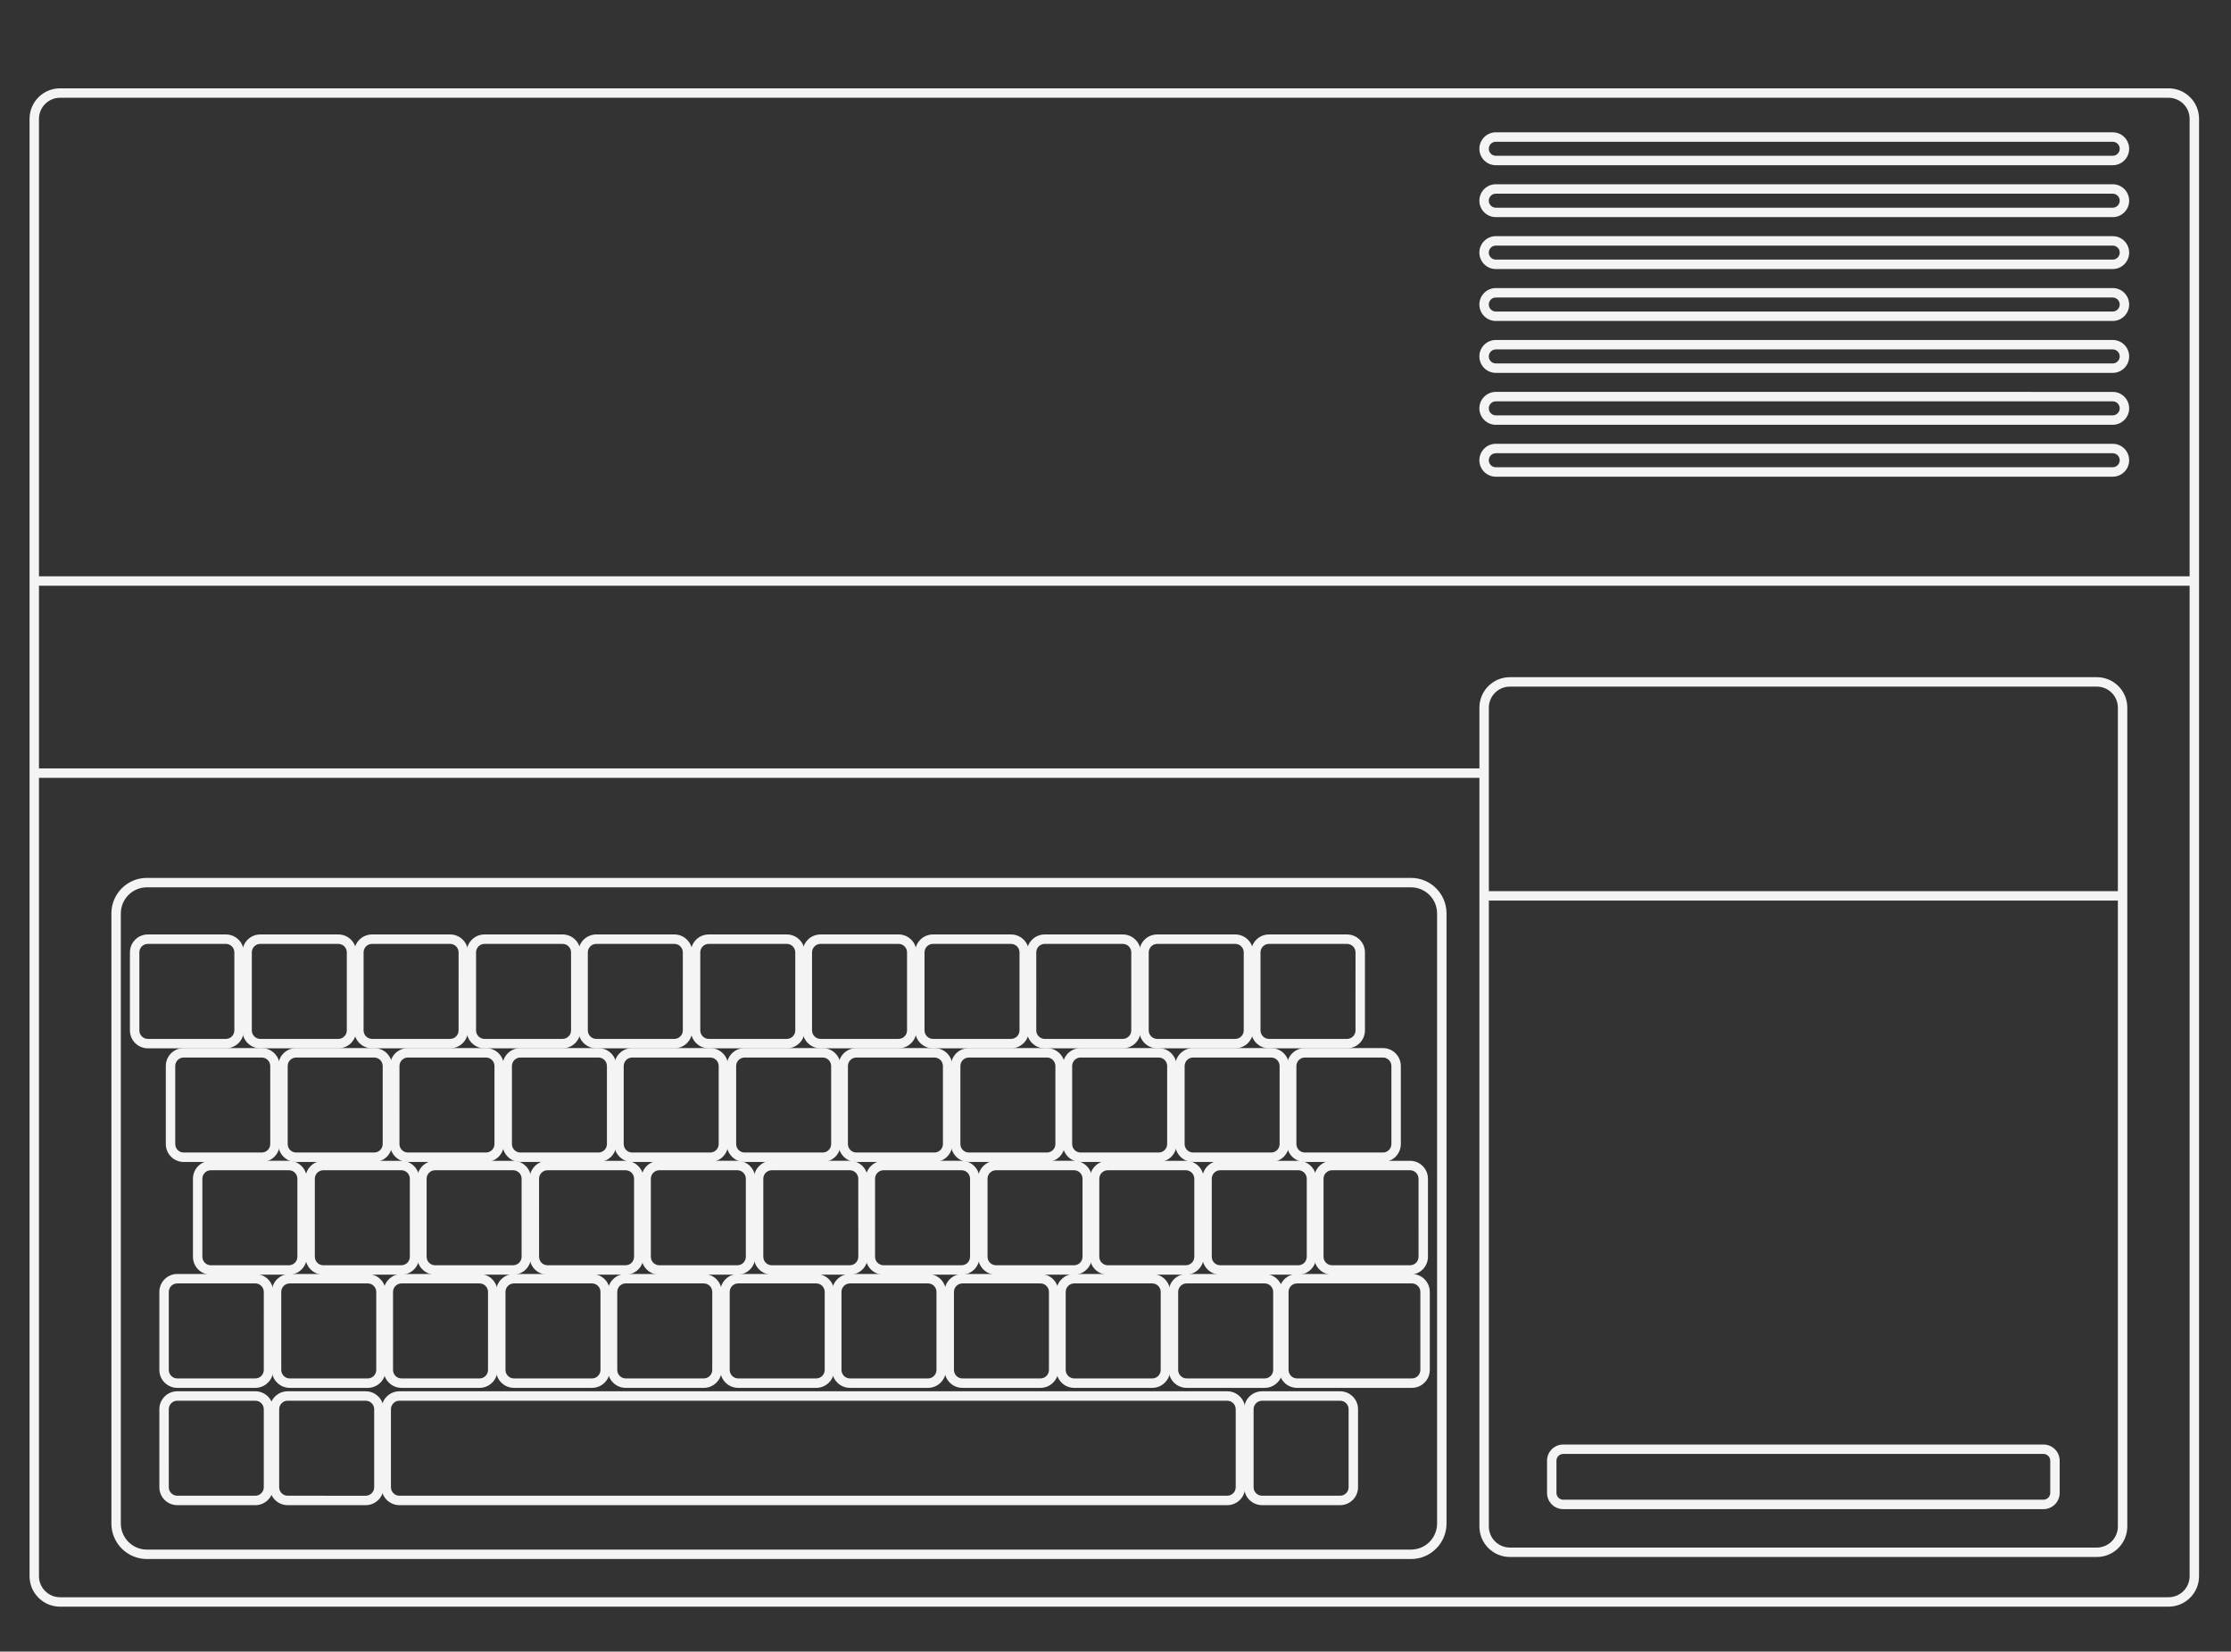 <?xml version="1.0" encoding="UTF-8" standalone="no"?>
<!-- Generator: Adobe Illustrator 13.0.0, SVG Export Plug-In . SVG Version: 6.00 Build 14948)  -->

<svg
   version="1.2"
   id="Layer_3"
   x="0px"
   y="0px"
   width="473.189"
   height="350.26"
   viewBox="0 0 473.189 350.26"
   xml:space="preserve"
   sodipodi:docname="ti99.svg"
   inkscape:version="1.2.2 (732a01da63, 2022-12-09)"
   xmlns:inkscape="http://www.inkscape.org/namespaces/inkscape"
   xmlns:sodipodi="http://sodipodi.sourceforge.net/DTD/sodipodi-0.dtd"
   xmlns="http://www.w3.org/2000/svg"
   xmlns:svg="http://www.w3.org/2000/svg"><rect x="0" y="0" width="473.189" height="350.26" fill="#333333" stroke="none"/><defs
   id="defs4255" /><sodipodi:namedview
   id="namedview4253"
   pagecolor="#ffffff"
   bordercolor="#111111"
   borderopacity="1"
   inkscape:showpageshadow="0"
   inkscape:pageopacity="0"
   inkscape:pagecheckerboard="1"
   inkscape:deskcolor="#d1d1d1"
   showgrid="false"
   inkscape:zoom="2.0445042"
   inkscape:cx="299.33907"
   inkscape:cy="175.10357"
   inkscape:window-width="1920"
   inkscape:window-height="1009"
   inkscape:window-x="-8"
   inkscape:window-y="-8"
   inkscape:window-maximized="1"
   inkscape:current-layer="Layer_3" />




















<path
   fill="#f4f4f4"
   d="m 31.156,330.631 c -4.157,0 -7.526,-3.37 -7.528,-7.525 v 0 -129.399 c 0.002,-4.158 3.372,-7.528 7.528,-7.528 v 0 H 299.276 c 4.159,0 7.528,3.37 7.528,7.528 v 0 129.398 c 0,4.155 -3.369,7.525 -7.528,7.525 v 0 H 31.156 Z m -5.528,-136.924 v 129.398 c 0.006,3.05 2.476,5.52 5.527,5.524 v 0 H 299.275 c 3.054,-0.005 5.523,-2.475 5.527,-5.524 v 0 -129.398 c -0.004,-3.054 -2.474,-5.523 -5.527,-5.527 v 0 l -268.12,-0.002 c -3.051,0.006 -5.521,2.475 -5.527,5.529 z"
   id="path2" /><path
   fill="#f4f4f4"
   d="m 37.596,319.209 c -2.096,-0.002 -3.795,-1.699 -3.798,-3.796 v 0 -16.556 c 0.002,-2.101 1.702,-3.798 3.798,-3.8 v 0 h 16.555 c 2.098,0.002 3.798,1.701 3.798,3.8 v 0 16.556 c 0,2.095 -1.7,3.794 -3.798,3.796 v 0 z m -1.795,-20.352 -0.002,16.556 c 0.002,0.987 0.807,1.794 1.797,1.794 v 0 h 16.555 c 0.993,0 1.795,-0.805 1.797,-1.794 v 0 -16.556 c -0.002,-0.995 -0.803,-1.798 -1.797,-1.798 v 0 h -16.555 c -0.99,0.001 -1.795,0.805 -1.795,1.798 z"
   id="path4" /><path
   fill="#f4f4f4"
   d="m 37.597,294.332 c -2.097,-0.002 -3.797,-1.702 -3.797,-3.799 v 0 -16.553 c 0,-2.099 1.7,-3.799 3.797,-3.799 v 0 h 16.555 c 2.097,0 3.797,1.7 3.797,3.799 v 0 16.553 c 0,2.097 -1.698,3.797 -3.797,3.799 v 0 z m -1.796,-20.352 v 16.553 c 0.002,0.992 0.807,1.797 1.796,1.797 v 0 h 16.555 c 0.992,0 1.796,-0.805 1.796,-1.797 v 0 l 0.002,-16.553 c -0.002,-0.994 -0.804,-1.798 -1.798,-1.798 v 0 h -16.555 c -0.992,10e-4 -1.794,0.804 -1.796,1.798 z"
   id="path6" /><path
   fill="#f4f4f4"
   d="m 61.452,294.33 c -2.099,0 -3.799,-1.698 -3.799,-3.797 v 0 -16.553 c 0,-2.099 1.701,-3.799 3.799,-3.799 v 0 h 16.55 c 2.099,0 3.799,1.7 3.799,3.799 v 0 16.553 c 0,2.097 -1.701,3.797 -3.799,3.799 v 0 z m -1.799,-20.35 v 16.553 c 0,0.992 0.807,1.797 1.799,1.797 v 0 h 16.55 c 0.994,0 1.799,-0.805 1.799,-1.797 v 0 -16.553 c 0,-0.994 -0.805,-1.798 -1.799,-1.798 v 0 h -16.55 c -0.994,10e-4 -1.799,0.804 -1.799,1.798 z"
   id="path8" /><path
   fill="#f4f4f4"
   d="m 85.157,294.33 c -2.099,0 -3.797,-1.7 -3.797,-3.797 v 0 -16.553 c 0,-2.099 1.701,-3.799 3.797,-3.799 v 0 h 16.555 c 2.097,0 3.797,1.698 3.797,3.799 v 0 16.553 c 0,2.099 -1.701,3.797 -3.797,3.799 v 0 z m -1.797,-20.35 v 16.553 c 0,0.992 0.805,1.797 1.796,1.797 v 0 h 16.555 c 0.99,0 1.796,-0.805 1.796,-1.797 v 0 l 0.002,-16.553 c -0.002,-0.994 -0.809,-1.798 -1.799,-1.798 v 0 h -16.555 c -0.99,10e-4 -1.795,0.804 -1.795,1.798 z"
   id="path10" /><path
   fill="#f4f4f4"
   d="m 109.01,294.33 c -2.099,0 -3.797,-1.7 -3.797,-3.797 v 0 -16.553 c 0,-2.099 1.698,-3.799 3.797,-3.799 v 0 h 16.553 c 2.098,0 3.799,1.698 3.799,3.799 v 0 16.553 c 0,2.099 -1.701,3.797 -3.799,3.799 v 0 z m -1.799,-20.35 v 16.553 c 0.002,0.992 0.807,1.797 1.799,1.797 v 0 h 16.553 c 0.992,0 1.796,-0.805 1.798,-1.797 v 0 -16.553 c -0.002,-0.994 -0.807,-1.798 -1.798,-1.798 v 0 h -16.553 c -0.993,10e-4 -1.797,0.804 -1.799,1.798 z"
   id="path12" /><path
   fill="#f4f4f4"
   d="m 132.716,294.332 c -2.098,-0.002 -3.799,-1.702 -3.799,-3.799 v 0 -16.553 c 0,-2.099 1.701,-3.799 3.799,-3.799 v 0 h 16.553 c 2.097,0 3.797,1.7 3.797,3.799 v 0 16.553 c 0,2.097 -1.698,3.797 -3.797,3.799 v 0 z m -1.798,-20.352 v 16.553 c 0.002,0.992 0.805,1.797 1.798,1.797 v 0 h 16.553 c 0.992,0 1.796,-0.805 1.799,-1.797 v 0 -16.553 c -0.002,-0.994 -0.805,-1.798 -1.799,-1.798 v 0 h -16.553 c -0.994,10e-4 -1.796,0.804 -1.798,1.798 z"
   id="path14" /><path
   fill="#f4f4f4"
   d="m 156.569,294.332 c -2.099,-0.002 -3.799,-1.702 -3.799,-3.799 v 0 -16.553 c 0,-2.099 1.701,-3.799 3.799,-3.799 v 0 h 16.553 c 2.096,0 3.797,1.7 3.797,3.799 v 0 16.553 c 0,2.097 -1.698,3.797 -3.797,3.799 v 0 z m -1.798,-20.352 v 16.553 c 0,0.992 0.804,1.797 1.798,1.797 v 0 h 16.553 c 0.992,0 1.794,-0.805 1.796,-1.797 v 0 -16.553 c -0.002,-0.994 -0.805,-1.798 -1.796,-1.798 v 0 h -16.553 c -0.994,10e-4 -1.798,0.804 -1.798,1.798 z"
   id="path16" /><path
   fill="#f4f4f4"
   d="m 180.274,294.332 c -2.098,-0.002 -3.797,-1.702 -3.797,-3.799 v 0 -16.553 c 0,-2.099 1.701,-3.799 3.797,-3.799 v 0 h 16.555 c 2.096,0 3.797,1.7 3.797,3.799 v 0 16.553 c 0,2.099 -1.701,3.797 -3.797,3.799 v 0 z m -1.797,-20.352 v 16.553 c 0,0.992 0.805,1.797 1.796,1.797 v 0 l 16.555,0.002 c 0.99,-0.002 1.796,-0.807 1.796,-1.799 v 0 -16.553 c 0,-0.994 -0.805,-1.798 -1.796,-1.798 v 0 h -16.555 c -0.991,10e-4 -1.796,0.804 -1.796,1.798 z"
   id="path18" /><path
   fill="#f4f4f4"
   d="m 204.127,294.33 c -2.099,0 -3.797,-1.7 -3.797,-3.797 v 0 -16.553 c 0,-2.099 1.698,-3.799 3.797,-3.799 v 0 h 16.553 c 2.099,0 3.799,1.7 3.799,3.799 v 0 16.553 c 0,2.099 -1.7,3.797 -3.799,3.799 v 0 z m -1.797,-20.35 v 16.553 c 0,0.992 0.804,1.797 1.796,1.797 v 0 l 16.553,0.002 c 0.992,-0.002 1.796,-0.807 1.798,-1.799 v 0 -16.553 c -0.002,-0.994 -0.804,-1.798 -1.798,-1.798 v 0 h -16.553 c -0.991,10e-4 -1.796,0.804 -1.796,1.798 z"
   id="path20" /><path
   fill="#f4f4f4"
   d="m 227.834,294.33 c -2.099,0 -3.797,-1.698 -3.799,-3.797 v 0 -16.553 c 0.002,-2.099 1.701,-3.799 3.799,-3.799 v 0 h 16.553 c 2.096,0 3.797,1.7 3.797,3.799 v 0 16.553 c 0,2.097 -1.699,3.797 -3.797,3.799 v 0 z m -1.799,-20.35 v 16.553 c 0.002,0.992 0.807,1.797 1.799,1.797 v 0 l 16.553,0.002 c 0.991,-0.002 1.796,-0.807 1.796,-1.799 v 0 l 0.002,-16.553 c -0.002,-0.994 -0.807,-1.798 -1.798,-1.798 v 0 h -16.553 c -0.992,10e-4 -1.797,0.804 -1.799,1.798 z"
   id="path22" /><path
   fill="#f4f4f4"
   d="m 251.684,294.332 c -2.097,-0.002 -3.797,-1.702 -3.797,-3.799 v 0 -16.553 c 0,-2.099 1.7,-3.799 3.797,-3.799 v 0 h 16.553 c 2.099,0 3.799,1.7 3.799,3.799 v 0 16.553 c 0,2.097 -1.7,3.797 -3.799,3.799 v 0 z m -1.797,-20.352 v 16.553 c 0.002,0.992 0.807,1.797 1.797,1.797 v 0 l 16.553,0.002 c 0.994,-0.002 1.798,-0.807 1.798,-1.799 v 0 l 0.002,-16.553 c -0.002,-0.994 -0.806,-1.798 -1.8,-1.798 v 0 h -16.553 c -0.99,10e-4 -1.795,0.804 -1.797,1.798 z"
   id="path24" /><path
   fill="#f4f4f4"
   d="m 44.723,270.327 c -2.099,-0.002 -3.798,-1.695 -3.798,-3.794 v 0 -16.555 c 0,-2.099 1.7,-3.799 3.798,-3.801 v 0 H 61.276 c 2.096,0.002 3.796,1.702 3.796,3.801 v 0 16.555 h 0.002 c -0.002,2.099 -1.702,3.794 -3.798,3.794 v 0 z m -1.8,-20.348 v 16.555 c 0.002,0.991 0.804,1.796 1.8,1.796 v 0 H 61.276 c 0.993,-0.003 1.795,-0.805 1.797,-1.796 v 0 -16.555 c -0.002,-0.995 -0.806,-1.797 -1.797,-1.8 v 0 H 44.723 c -0.993,0.003 -1.797,0.804 -1.8,1.8 z"
   id="path26" /><path
   fill="#f4f4f4"
   d="m 68.575,270.327 c -2.096,-0.002 -3.798,-1.695 -3.798,-3.794 v 0 -16.555 c 0,-2.099 1.7,-3.799 3.798,-3.801 v 0 l 16.553,0.002 c 2.099,0 3.796,1.7 3.798,3.799 v 0 16.555 c 0,2.099 -1.702,3.794 -3.798,3.794 v 0 z m -1.799,-20.348 v 16.555 c 0.002,0.991 0.804,1.796 1.799,1.796 v 0 h 16.553 c 0.993,-0.003 1.795,-0.805 1.797,-1.796 v 0 -16.555 c -0.002,-0.995 -0.804,-1.797 -1.797,-1.8 v 0 h -16.553 c -0.993,0.003 -1.797,0.804 -1.799,1.8 z"
   id="path28" /><path
   fill="#f4f4f4"
   d="m 92.28,270.327 c -2.097,0 -3.796,-1.695 -3.798,-3.794 v 0 -16.555 c 0.002,-2.101 1.702,-3.799 3.798,-3.801 v 0 l 16.555,0.002 c 2.097,0 3.796,1.7 3.796,3.799 v 0 16.555 c 0,2.099 -1.702,3.794 -3.796,3.794 v 0 z m -1.797,-20.348 v 16.555 c 0.002,0.991 0.804,1.793 1.797,1.796 v 0 h 16.555 c 0.993,-0.003 1.795,-0.805 1.795,-1.796 v 0 h 0.002 l -0.002,-16.555 c 0,-0.995 -0.804,-1.797 -1.795,-1.8 v 0 h -16.555 c -0.991,0.003 -1.795,0.806 -1.797,1.8 z"
   id="path30" /><path
   fill="#f4f4f4"
   d="m 116.133,270.327 c -2.097,0 -3.798,-1.695 -3.798,-3.794 v 0 -16.555 c 0,-2.101 1.7,-3.799 3.798,-3.801 v 0 l 16.555,0.002 c 2.097,0 3.796,1.698 3.796,3.799 v 0 16.555 h 0.002 c -0.002,2.099 -1.704,3.794 -3.798,3.794 v 0 z m -1.8,-20.348 0.002,16.555 c 0,0.991 0.804,1.793 1.797,1.796 v 0 h 16.555 c 0.993,-0.003 1.795,-0.805 1.797,-1.796 v 0 -16.555 c -0.002,-0.993 -0.806,-1.797 -1.797,-1.8 v 0 h -16.555 c -0.991,0.003 -1.797,0.806 -1.799,1.8 z"
   id="path32" /><path
   fill="#f4f4f4"
   d="m 139.84,270.327 c -2.097,-0.002 -3.799,-1.695 -3.799,-3.794 v 0 -16.555 c 0,-2.099 1.7,-3.799 3.799,-3.801 v 0 h 16.555 c 2.097,0.002 3.796,1.702 3.796,3.801 v 0 16.555 c 0,2.099 -1.702,3.794 -3.796,3.794 v 0 z m -1.798,-20.348 v 16.555 c 0,0.991 0.802,1.796 1.798,1.796 v 0 h 16.555 c 0.991,-0.003 1.795,-0.805 1.795,-1.796 v 0 -16.555 c 0,-0.995 -0.806,-1.797 -1.795,-1.8 v 0 h -16.555 c -0.994,0.003 -1.798,0.804 -1.798,1.8 z"
   id="path34" /><path
   fill="#f4f4f4"
   d="m 163.692,270.327 c -2.097,-0.002 -3.798,-1.695 -3.798,-3.794 v 0 -16.555 c 0,-2.099 1.7,-3.799 3.798,-3.801 v 0 h 16.555 c 2.097,0.002 3.796,1.702 3.796,3.801 v 0 16.555 c 0,2.099 -1.702,3.794 -3.796,3.794 v 0 z m -1.798,-20.348 v 16.555 c 0.002,0.991 0.802,1.796 1.797,1.796 v 0 h 16.555 c 0.991,-0.003 1.795,-0.805 1.795,-1.796 v 0 h 0.002 l -0.002,-16.555 c 0,-0.995 -0.806,-1.797 -1.795,-1.8 v 0 h -16.555 c -0.993,0.003 -1.795,0.804 -1.797,1.8 z"
   id="path36" /><path
   fill="#f4f4f4"
   d="m 187.399,270.327 c -2.097,0 -3.798,-1.695 -3.798,-3.794 v 0 l -0.002,-16.555 c 0.002,-2.101 1.702,-3.799 3.8,-3.801 v 0 h 16.553 c 2.097,0.002 3.796,1.702 3.796,3.801 v 0 16.555 c 0,2.099 -1.7,3.794 -3.796,3.794 v 0 z m -1.8,-20.348 v 16.555 c 0.002,0.991 0.804,1.793 1.799,1.796 v 0 h 16.553 c 0.993,-0.003 1.795,-0.805 1.797,-1.796 v 0 -16.555 c -0.002,-0.995 -0.806,-1.797 -1.797,-1.8 v 0 h -16.553 c -0.992,0.003 -1.797,0.806 -1.799,1.8 z"
   id="path38" /><path
   fill="#f4f4f4"
   d="m 211.25,270.329 c -2.097,0 -3.799,-1.698 -3.799,-3.797 v 0 -16.555 c 0,-2.099 1.7,-3.799 3.799,-3.799 v 0 h 16.555 c 2.097,0 3.794,1.7 3.796,3.799 v 0 16.555 c 0,2.099 -1.702,3.797 -3.796,3.797 v 0 z m -1.797,-20.351 v 16.555 c 0,0.993 0.804,1.795 1.797,1.795 v 0 h 16.555 c 0.991,0 1.795,-0.802 1.795,-1.795 v 0 -16.555 c 0,-0.993 -0.807,-1.798 -1.795,-1.8 v 0 h -16.555 c -0.991,0.002 -1.797,0.806 -1.797,1.8 z"
   id="path40" /><path
   fill="#f4f4f4"
   d="m 234.958,270.327 c -2.099,-0.002 -3.799,-1.695 -3.799,-3.794 v 0 l -0.002,-16.555 c 0.002,-2.099 1.702,-3.799 3.801,-3.801 v 0 l 16.552,0.002 c 2.099,0 3.796,1.7 3.796,3.799 v 0 16.555 c 0,2.097 -1.699,3.794 -3.796,3.794 v 0 z m -1.8,-20.348 v 16.555 c 0.002,0.991 0.804,1.796 1.8,1.796 v 0 h 16.552 c 0.993,-0.003 1.795,-0.803 1.798,-1.796 v 0 -16.555 c -0.003,-0.995 -0.807,-1.797 -1.798,-1.8 v 0 h -16.552 c -0.995,0.003 -1.797,0.804 -1.8,1.8 z"
   id="path42" /><path
   fill="#f4f4f4"
   d="m 258.81,270.327 c -2.099,-0.002 -3.799,-1.697 -3.799,-3.794 v 0 l -0.002,-16.555 c 0.002,-2.099 1.7,-3.799 3.801,-3.801 v 0 l 16.553,0.002 c 2.097,0 3.796,1.7 3.796,3.799 v 0 16.555 c 0,2.097 -1.701,3.794 -3.796,3.794 v 0 z m -1.799,-20.348 v 16.555 c 0.002,0.993 0.803,1.796 1.8,1.796 v 0 h 16.553 c 0.993,-0.003 1.795,-0.803 1.795,-1.796 v 0 h 0.002 l -0.002,-16.555 c 0,-0.995 -0.804,-1.797 -1.795,-1.8 v 0 h -16.554 c -0.995,0.003 -1.798,0.804 -1.799,1.8 z"
   id="path44" /><path
   fill="#f4f4f4"
   d="m 282.517,270.327 c -2.097,0 -3.799,-1.695 -3.799,-3.794 v 0 l -0.002,-16.555 c 0.002,-2.101 1.702,-3.799 3.801,-3.801 v 0 l 16.553,0.002 c 2.097,0 3.796,1.7 3.796,3.799 v 0 16.555 c 0,2.097 -1.701,3.794 -3.796,3.794 v 0 z m -1.799,-20.348 v 16.555 c 0.002,0.991 0.805,1.793 1.8,1.796 v 0 h 16.553 c 0.993,-0.003 1.795,-0.803 1.795,-1.796 v 0 h 0.002 l -0.002,-16.555 c 0,-0.995 -0.804,-1.797 -1.795,-1.8 v 0 h -16.553 c -0.994,0.003 -1.799,0.806 -1.8,1.8 z"
   id="path46" /><path
   fill="#f4f4f4"
   d="m 38.966,246.425 c -2.099,-0.002 -3.798,-1.7 -3.798,-3.8 v 0 -16.552 c 0,-2.098 1.699,-3.798 3.798,-3.798 v 0 h 16.553 c 2.099,0 3.798,1.7 3.798,3.798 v 0 16.552 c 0,2.1 -1.699,3.798 -3.798,3.8 v 0 z m -1.798,-20.352 v 16.552 c 0.002,0.995 0.804,1.797 1.798,1.799 v 0 h 16.553 c 0.992,-0.002 1.796,-0.804 1.798,-1.799 v 0 -16.552 c -0.002,-0.993 -0.806,-1.797 -1.798,-1.799 v 0 h -16.553 c -0.994,0.002 -1.796,0.806 -1.798,1.799 z"
   id="path48" /><path
   fill="#f4f4f4"
   d="m 62.818,246.425 c -2.099,-0.002 -3.798,-1.7 -3.798,-3.8 v 0 -16.552 c 0,-2.098 1.699,-3.798 3.798,-3.798 v 0 h 16.555 c 2.097,0 3.796,1.7 3.796,3.798 v 0 16.552 c 0,2.1 -1.699,3.798 -3.796,3.8 v 0 z m -1.798,-20.352 v 16.552 c 0.002,0.995 0.804,1.797 1.798,1.799 v 0 h 16.555 c 0.992,-0.002 1.794,-0.804 1.796,-1.799 v 0 -16.552 c -0.002,-0.993 -0.806,-1.797 -1.796,-1.799 v 0 h -16.555 c -0.993,0.002 -1.796,0.806 -1.798,1.799 z"
   id="path50" /><path
   fill="#f4f4f4"
   d="m 86.525,246.425 c -2.097,-0.002 -3.8,-1.7 -3.8,-3.8 v 0 -16.552 c 0,-2.1 1.701,-3.798 3.8,-3.798 v 0 h 16.552 c 2.097,0 3.798,1.698 3.798,3.798 v 0 16.552 c 0,2.1 -1.701,3.798 -3.798,3.8 v 0 z m -1.798,-20.352 -0.002,16.552 c 0.002,0.993 0.806,1.797 1.801,1.799 v 0 h 16.552 c 0.993,-0.002 1.796,-0.804 1.798,-1.799 v 0 -16.552 c -0.002,-0.993 -0.806,-1.797 -1.798,-1.799 v 0 h -16.552 c -0.994,0.002 -1.799,0.806 -1.799,1.799 z"
   id="path52" /><path
   fill="#f4f4f4"
   d="m 110.377,246.425 c -2.097,-0.002 -3.798,-1.7 -3.798,-3.8 v 0 -16.552 c 0,-2.098 1.701,-3.798 3.798,-3.798 v 0 h 16.553 c 2.099,0 3.798,1.698 3.8,3.798 v 0 16.552 h -0.002 c 0,2.1 -1.699,3.798 -3.798,3.8 v 0 z m -1.797,-20.352 -0.002,16.552 c 0.002,0.995 0.806,1.797 1.798,1.799 v 0 h 16.553 c 0.993,-0.002 1.796,-0.804 1.798,-1.799 v 0 -16.552 c -0.002,-0.993 -0.806,-1.797 -1.798,-1.799 v 0 h -16.553 c -0.991,0.002 -1.796,0.806 -1.796,1.799 z"
   id="path54" /><path
   fill="#f4f4f4"
   d="m 134.084,246.425 c -2.099,-0.002 -3.798,-1.7 -3.8,-3.8 v 0 -16.552 c 0.002,-2.098 1.701,-3.798 3.8,-3.798 v 0 h 16.553 c 2.099,0 3.795,1.7 3.798,3.798 v 0 16.552 c 0,2.1 -1.701,3.798 -3.798,3.8 v 0 z m -1.799,-20.352 v 16.552 c 0.002,0.995 0.804,1.797 1.798,1.799 v 0 h 16.553 c 0.992,-0.002 1.796,-0.804 1.798,-1.799 v 0 h -0.002 v -16.552 c 0,-0.993 -0.804,-1.797 -1.796,-1.799 v 0 h -16.553 c -0.994,0.002 -1.796,0.806 -1.798,1.799 z"
   id="path56" /><path
   fill="#f4f4f4"
   d="m 157.936,246.423 c -2.097,0 -3.798,-1.698 -3.798,-3.798 v 0 -16.552 c 0,-2.1 1.701,-3.798 3.798,-3.798 v 0 h 16.552 c 2.099,0 3.798,1.7 3.798,3.798 v 0 16.552 c 0,2.1 -1.699,3.798 -3.798,3.8 v 0 z m -1.799,-20.35 v 16.552 c 0.002,0.995 0.806,1.797 1.798,1.799 v 0 h 16.552 c 0.993,-0.002 1.796,-0.804 1.799,-1.799 v 0 -16.552 c -0.002,-0.993 -0.806,-1.797 -1.799,-1.799 v 0 h -16.552 c -0.992,0.002 -1.796,0.806 -1.798,1.799 z"
   id="path58" /><path
   fill="#f4f4f4"
   d="m 181.642,246.423 c -2.099,0 -3.797,-1.698 -3.797,-3.798 v 0 -16.552 c 0,-2.098 1.699,-3.798 3.797,-3.798 v 0 h 16.553 c 2.097,0 3.798,1.698 3.798,3.798 v 0 16.552 c 0,2.1 -1.701,3.798 -3.798,3.8 v 0 z m -1.798,-20.35 v 16.552 c 0.002,0.995 0.804,1.797 1.798,1.799 v 0 h 16.553 c 0.993,-0.002 1.796,-0.804 1.798,-1.799 v 0 -16.552 c -0.002,-0.993 -0.806,-1.797 -1.798,-1.799 v 0 h -16.553 c -0.992,0.002 -1.796,0.806 -1.798,1.799 z"
   id="path60" /><path
   fill="#f4f4f4"
   d="m 205.494,246.425 c -2.097,-0.002 -3.798,-1.7 -3.798,-3.8 v 0 -16.552 c 0,-2.098 1.699,-3.798 3.798,-3.798 v 0 h 16.555 c 2.097,0 3.796,1.7 3.796,3.798 v 0 16.552 c 0,2.1 -1.699,3.798 -3.796,3.8 v 0 z m -1.798,-20.352 v 16.552 c 0.002,0.995 0.804,1.797 1.798,1.799 v 0 h 16.555 c 0.99,-0.002 1.794,-0.804 1.796,-1.799 v 0 -16.552 c -0.002,-0.993 -0.806,-1.797 -1.796,-1.799 v 0 h -16.555 c -0.992,0.002 -1.796,0.806 -1.798,1.799 z"
   id="path62" /><path
   fill="#f4f4f4"
   d="m 229.201,246.425 c -2.099,-0.002 -3.8,-1.7 -3.8,-3.8 v 0 -16.552 c 0,-2.098 1.701,-3.798 3.8,-3.798 v 0 h 16.552 c 2.099,0 3.798,1.7 3.798,3.798 v 0 16.552 c 0,2.1 -1.701,3.798 -3.798,3.8 v 0 z m -1.798,-20.352 -0.002,16.552 c 0.002,0.995 0.806,1.797 1.801,1.799 v 0 h 16.552 c 0.992,-0.002 1.796,-0.804 1.799,-1.799 v 0 -16.552 c -0.003,-0.993 -0.807,-1.797 -1.799,-1.799 v 0 h -16.552 c -0.995,0.002 -1.799,0.806 -1.799,1.799 z"
   id="path64" /><path
   fill="#f4f4f4"
   d="m 253.053,246.423 c -2.098,0 -3.798,-1.698 -3.798,-3.798 v 0 -16.552 c 0,-2.098 1.698,-3.798 3.798,-3.798 v 0 h 16.554 c 2.098,0 3.796,1.7 3.796,3.798 v 0 16.552 c 0,2.1 -1.698,3.798 -3.796,3.8 v 0 z m -1.798,-20.35 v 16.552 c 0.002,0.995 0.806,1.797 1.799,1.799 v 0 h 16.554 c 0.991,-0.002 1.795,-0.804 1.797,-1.799 v 0 h -0.002 v -16.552 c 0,-0.993 -0.804,-1.797 -1.795,-1.799 v 0 h -16.554 c -0.994,0.002 -1.797,0.806 -1.799,1.799 z"
   id="path66" /><path
   fill="#f4f4f4"
   d="m 276.76,246.425 c -2.099,-0.002 -3.798,-1.7 -3.798,-3.8 v 0 -16.552 c 0,-2.098 1.699,-3.798 3.798,-3.798 v 0 h 16.555 c 2.097,0 3.796,1.7 3.798,3.798 v 0 16.552 h -0.002 c 0,2.1 -1.699,3.798 -3.796,3.8 v 0 z m -1.798,-20.352 v 16.552 c 0.002,0.995 0.806,1.797 1.798,1.799 v 0 h 16.555 c 0.99,-0.002 1.795,-0.804 1.797,-1.799 v 0 -16.552 c -0.002,-0.993 -0.807,-1.797 -1.797,-1.799 v 0 h -16.555 c -0.993,0.002 -1.796,0.806 -1.798,1.799 z"
   id="path68" /><path
   fill="#f4f4f4"
   d="m 31.355,222.324 c -2.097,-0.002 -3.797,-1.7 -3.799,-3.797 v 0 l 0.002,-16.554 c 0,-2.099 1.698,-3.799 3.797,-3.799 v 0 h 16.554 c 2.097,0 3.797,1.7 3.797,3.799 v 0 16.554 c 0,2.097 -1.7,3.795 -3.797,3.797 v 0 z m -1.797,-20.35 v 16.554 c 0.002,0.99 0.804,1.793 1.797,1.796 v 0 h 16.554 c 0.994,-0.003 1.795,-0.806 1.797,-1.796 v 0 -16.554 c -0.002,-0.993 -0.806,-1.797 -1.797,-1.799 v 0 h -16.554 c -0.993,0.002 -1.795,0.805 -1.797,1.799 z"
   id="path70" /><path
   fill="#f4f4f4"
   d="m 55.208,222.324 c -2.097,-0.002 -3.797,-1.7 -3.797,-3.797 v 0 -16.554 c 0,-2.099 1.698,-3.799 3.797,-3.799 v 0 H 71.762 c 2.097,0 3.797,1.7 3.797,3.799 v 0 16.554 c 0,2.097 -1.7,3.795 -3.797,3.797 v 0 z m -1.798,-20.35 v 16.554 c 0.002,0.992 0.804,1.793 1.797,1.796 v 0 H 71.761 c 0.994,-0.003 1.795,-0.806 1.797,-1.796 v 0 -16.554 c -0.002,-0.993 -0.806,-1.797 -1.797,-1.799 v 0 H 55.207 c -0.993,0.002 -1.795,0.805 -1.797,1.799 z"
   id="path72" /><path
   fill="#f4f4f4"
   d="m 78.914,222.322 c -2.097,0 -3.797,-1.698 -3.799,-3.795 v 0 l 0.002,-16.554 c 0,-2.099 1.7,-3.799 3.797,-3.799 v 0 h 16.554 c 2.099,0 3.797,1.7 3.799,3.799 v 0 16.554 c -0.002,2.097 -1.702,3.795 -3.799,3.797 v 0 z m -1.798,-20.348 -0.002,16.554 c 0.002,0.99 0.806,1.793 1.8,1.796 v 0 h 16.554 c 0.994,-0.003 1.797,-0.806 1.799,-1.796 v 0 h -0.002 l 0.002,-16.554 c -0.002,-0.993 -0.808,-1.797 -1.799,-1.799 v 0 h -16.554 c -0.992,0.002 -1.798,0.805 -1.798,1.799 z"
   id="path74" /><path
   fill="#f4f4f4"
   d="m 102.766,222.322 c -2.097,0 -3.797,-1.698 -3.797,-3.795 v 0 -16.554 c 0,-2.099 1.7,-3.799 3.797,-3.799 v 0 h 16.554 c 2.097,0 3.797,1.7 3.799,3.799 v 0 16.554 h -0.002 c 0,2.097 -1.7,3.795 -3.797,3.797 v 0 z m -1.797,-20.348 v 16.554 c 0.002,0.99 0.806,1.793 1.797,1.796 v 0 h 16.554 c 0.992,-0.003 1.797,-0.806 1.797,-1.796 v 0 -16.554 c 0,-0.993 -0.806,-1.797 -1.797,-1.799 v 0 h -16.554 c -0.991,0.002 -1.795,0.805 -1.797,1.799 z"
   id="path76" /><path
   fill="#f4f4f4"
   d="m 126.472,222.322 c -2.097,0 -3.797,-1.698 -3.797,-3.795 v 0 -16.554 c 0,-2.099 1.698,-3.799 3.797,-3.799 v 0 h 16.554 c 2.097,0 3.797,1.7 3.799,3.799 v 0 16.554 h -0.002 c 0,2.097 -1.7,3.795 -3.797,3.797 v 0 z m -1.797,-20.348 v 16.554 c 0.002,0.99 0.806,1.793 1.797,1.796 v 0 h 16.554 c 0.992,-0.003 1.797,-0.806 1.799,-1.796 v 0 h -0.002 l 0.002,-16.554 c -0.002,-0.993 -0.808,-1.797 -1.799,-1.799 v 0 h -16.554 c -0.992,0.002 -1.795,0.805 -1.797,1.799 z"
   id="path78" /><path
   fill="#f4f4f4"
   d="m 150.324,222.324 c -2.097,-0.002 -3.797,-1.7 -3.797,-3.797 v 0 -16.554 c 0,-2.099 1.7,-3.799 3.797,-3.799 v 0 h 16.554 c 2.097,0 3.797,1.7 3.797,3.799 v 0 16.554 c 0,2.097 -1.7,3.795 -3.797,3.797 v 0 z m -1.797,-20.35 v 16.554 c 0.002,0.99 0.806,1.793 1.797,1.796 v 0 h 16.554 c 0.992,-0.003 1.795,-0.806 1.797,-1.796 v 0 -16.554 c -0.002,-0.993 -0.806,-1.797 -1.797,-1.799 v 0 h -16.554 c -0.991,0.002 -1.795,0.805 -1.797,1.799 z"
   id="path80" /><path
   fill="#f4f4f4"
   d="m 174.031,222.322 c -2.097,0 -3.797,-1.698 -3.797,-3.795 v 0 -16.554 c 0,-2.099 1.7,-3.799 3.797,-3.799 v 0 h 16.554 c 2.099,0 3.797,1.7 3.797,3.799 v 0 16.554 c 0,2.097 -1.698,3.795 -3.797,3.797 v 0 z m -1.798,-20.348 v 16.554 c 0.002,0.99 0.806,1.793 1.797,1.796 v 0 h 16.554 c 0.994,-0.003 1.795,-0.804 1.797,-1.796 v 0 -16.554 c -0.002,-0.993 -0.806,-1.797 -1.797,-1.799 v 0 h -16.554 c -0.991,0.002 -1.795,0.805 -1.797,1.799 z"
   id="path82" /><path
   fill="#f4f4f4"
   d="m 197.883,222.322 c -2.097,0 -3.797,-1.698 -3.797,-3.795 v 0 -16.554 c 0,-2.099 1.7,-3.799 3.797,-3.799 v 0 h 16.554 c 2.099,0 3.797,1.7 3.797,3.799 v 0 16.554 c 0,2.097 -1.698,3.795 -3.797,3.797 v 0 z m -1.797,-20.348 v 16.554 c 0.002,0.99 0.806,1.793 1.797,1.796 v 0 h 16.554 c 0.994,-0.003 1.795,-0.804 1.797,-1.796 v 0 -16.554 c -0.002,-0.993 -0.806,-1.797 -1.797,-1.799 v 0 h -16.554 c -0.992,0.002 -1.795,0.805 -1.797,1.799 z"
   id="path84" /><path
   fill="#f4f4f4"
   d="m 221.591,222.324 c -2.099,-0.002 -3.799,-1.7 -3.799,-3.797 v 0 -16.554 c 0,-2.099 1.7,-3.799 3.799,-3.799 v 0 h 16.552 c 2.099,0 3.797,1.7 3.799,3.799 v 0 16.554 h -0.002 c 0,2.097 -1.698,3.795 -3.797,3.797 v 0 z m -1.798,-20.35 -0.002,16.554 c 0.002,0.992 0.806,1.793 1.799,1.796 v 0 h 16.552 c 0.994,-0.003 1.797,-0.804 1.799,-1.796 v 0 h -0.002 l 0.002,-16.554 c -0.002,-0.993 -0.805,-1.797 -1.799,-1.799 v 0 h -16.552 c -0.993,0.002 -1.797,0.805 -1.797,1.799 z"
   id="path86" /><path
   fill="#f4f4f4"
   d="m 245.443,222.324 c -2.099,-0.002 -3.799,-1.7 -3.802,-3.797 v 0 l 0.003,-16.554 c 0,-2.099 1.7,-3.799 3.799,-3.799 v 0 h 16.554 c 2.097,0 3.797,1.7 3.797,3.799 v 0 16.554 c 0,2.097 -1.7,3.795 -3.797,3.797 v 0 z m -1.8,-20.35 v 16.554 c 0.002,0.99 0.806,1.793 1.8,1.796 v 0 h 16.554 c 0.991,-0.003 1.795,-0.806 1.797,-1.796 v 0 -16.554 c -0.002,-0.993 -0.806,-1.797 -1.797,-1.799 v 0 h -16.554 c -0.994,0.002 -1.798,0.805 -1.8,1.799 z"
   id="path88" /><path
   fill="#f4f4f4"
   d="m 269.149,222.323 c -2.097,0 -3.797,-1.698 -3.8,-3.795 v 0 l 0.003,-16.556 c 0,-2.098 1.7,-3.798 3.797,-3.798 v 0 h 16.554 c 2.097,0 3.798,1.7 3.798,3.798 v 0 16.556 c 0,2.097 -1.701,3.795 -3.798,3.795 v 0 z m -1.799,-20.35 v 16.556 c 0.002,0.99 0.807,1.793 1.799,1.795 v 0 h 16.554 c 0.992,-0.002 1.797,-0.805 1.8,-1.795 v 0 h -0.003 l 0.003,-16.556 c -0.003,-0.991 -0.808,-1.796 -1.8,-1.798 v 0 h -16.554 c -0.992,0.002 -1.797,0.806 -1.799,1.798 z"
   id="path90" /><path
   fill="#f4f4f4"
   d="m 275.099,294.33 c -2.099,0 -3.799,-1.698 -3.799,-3.797 v 0 -16.553 c 0,-2.101 1.7,-3.799 3.799,-3.799 v 0 h 24.359 c 2.096,0 3.794,1.7 3.797,3.799 v 0 16.553 c -0.003,2.097 -1.701,3.797 -3.797,3.799 v 0 z m -1.798,-20.35 v 16.553 c 0,0.992 0.805,1.797 1.799,1.797 v 0 l 24.359,0.002 c 0.989,-0.002 1.794,-0.807 1.796,-1.799 v 0 -16.553 c -0.002,-0.994 -0.805,-1.798 -1.796,-1.798 v 0 h -24.359 c -0.995,10e-4 -1.799,0.804 -1.799,1.798 z"
   id="path92" /><path
   fill="#f4f4f4"
   d="m 61.011,319.207 c -2.097,0 -3.796,-1.697 -3.798,-3.794 v 0 -16.556 c 0,-2.101 1.701,-3.798 3.798,-3.8 v 0 l 16.554,0.002 c 2.096,0 3.796,1.699 3.798,3.798 v 0 16.556 h -0.002 c 0,2.095 -1.697,3.794 -3.796,3.796 v 0 z m -1.798,-20.35 v 16.556 c 0.002,0.987 0.805,1.794 1.798,1.794 v 0 l 16.554,0.002 c 0.993,-0.002 1.795,-0.807 1.797,-1.796 v 0 -16.556 c -0.002,-0.995 -0.805,-1.798 -1.797,-1.798 v 0 l -16.554,-0.002 c -0.993,0.003 -1.795,0.807 -1.798,1.8 z"
   id="path94" /><path
   fill="#f4f4f4"
   d="m 267.686,319.209 c -2.099,-0.002 -3.798,-1.699 -3.801,-3.796 v 0 -16.556 c 0,-2.101 1.702,-3.798 3.801,-3.8 v 0 h 16.552 c 2.097,0.002 3.796,1.701 3.798,3.8 v 0 16.556 h -0.002 c 0,2.095 -1.699,3.794 -3.796,3.796 v 0 z m -1.8,-20.352 -0.002,16.556 c 0.002,0.987 0.807,1.794 1.802,1.794 v 0 h 16.552 c 0.991,0 1.796,-0.805 1.798,-1.794 v 0 h -0.002 v -16.556 c 0,-0.995 -0.805,-1.798 -1.796,-1.798 v 0 h -16.552 c -0.995,0.001 -1.8,0.805 -1.8,1.798 z"
   id="path96" /><path
   fill="#f4f4f4"
   d="m 84.718,319.207 c -2.098,0 -3.798,-1.699 -3.798,-3.794 v 0 -16.556 c 0,-2.099 1.7,-3.798 3.798,-3.8 v 0 h 175.579 c 2.095,0.002 3.796,1.701 3.796,3.8 v 0 16.556 c -0.002,2.095 -1.699,3.794 -3.796,3.796 v 0 z m -1.798,-20.35 v 16.556 c 0.002,0.989 0.805,1.794 1.797,1.794 v 0 h 175.579 c 0.989,0 1.794,-0.805 1.796,-1.794 v 0 -16.556 c -0.002,-0.995 -0.805,-1.798 -1.796,-1.798 v 0 l -175.579,-0.002 c -0.992,0.003 -1.795,0.805 -1.797,1.8 z"
   id="path98" /><path
   fill="#f4f4f4"
   d="m 320.243,330.199 c -3.57,0 -6.462,-2.896 -6.464,-6.467 v 0 -173.657 c 0.002,-3.568 2.894,-6.462 6.464,-6.462 v 0 h 124.486 c 3.57,0 6.464,2.891 6.466,6.462 v 0 173.657 c -0.002,3.571 -2.896,6.467 -6.466,6.467 v 0 z m -4.462,-180.124 v 173.657 c 0.004,2.466 1.997,4.463 4.462,4.467 v 0 h 124.486 c 2.465,-0.004 4.46,-2.001 4.465,-4.467 v 0 -173.657 c -0.005,-2.463 -2,-4.457 -4.465,-4.46 v 0 h -124.486 c -2.465,0.003 -4.458,1.994 -4.462,4.46 z"
   id="path100" /><path
   fill="#f4f4f4"
   d="m 12.73,340.734 c -3.571,0 -6.463,-2.893 -6.463,-6.463 v 0 -309.073 c 0,-3.57 2.893,-6.463 6.463,-6.465 v 0 H 459.951 c 3.568,0.002 6.461,2.895 6.463,6.465 v 0 309.073 c -0.002,3.57 -2.895,6.463 -6.463,6.463 v 0 z M 8.265,25.198 V 334.271 c 0.006,2.463 1.999,4.458 4.464,4.464 v 0 H 459.95 c 2.462,-0.006 4.458,-2.001 4.462,-4.464 v 0 -309.073 c -0.004,-2.465 -2,-4.46 -4.462,-4.464 v 0 H 12.73 c -2.466,0.004 -4.458,1.999 -4.465,4.464 z"
   id="path102" /><path
   fill="#f4f4f4"
   d="m 317.26,101.095 c -1.926,0 -3.488,-1.561 -3.488,-3.488 v 0 c 0,-1.926 1.561,-3.488 3.488,-3.488 v 0 h 130.845 c 1.925,0 3.483,1.563 3.485,3.488 v 0 c -0.002,1.928 -1.561,3.488 -3.485,3.488 v 0 z m -1.488,-3.488 c 0,0.822 0.665,1.487 1.487,1.489 v 0 h 130.845 c 0.817,-0.002 1.482,-0.667 1.484,-1.489 v 0 c -0.002,-0.823 -0.667,-1.487 -1.484,-1.487 v 0 h -130.844 c -0.821,0 -1.488,0.667 -1.488,1.487 z"
   id="path104" /><path
   fill="#f4f4f4"
   d="m 317.26,90.086 c -1.926,0 -3.488,-1.561 -3.488,-3.488 v 0 c 0,-1.926 1.563,-3.486 3.488,-3.489 v 0 l 130.845,0.002 c 1.925,0 3.483,1.561 3.485,3.486 v 0 c -0.002,1.928 -1.563,3.488 -3.485,3.488 v 0 h -130.845 z m -1.488,-3.488 c 0,0.822 0.665,1.487 1.487,1.487 v 0 l 130.845,0.002 c 0.817,-0.002 1.482,-0.667 1.484,-1.489 v 0 c -0.002,-0.821 -0.667,-1.485 -1.484,-1.487 v 0 h -130.844 c -0.823,0.002 -1.488,0.666 -1.488,1.487 z"
   id="path106" /><path
   fill="#f4f4f4"
   d="m 317.26,79.079 c -1.928,-0.002 -3.488,-1.563 -3.488,-3.49 v 0 c 0,-1.926 1.563,-3.486 3.488,-3.489 v 0 l 130.845,0.002 c 1.925,0 3.483,1.561 3.485,3.486 v 0 c -0.002,1.927 -1.561,3.488 -3.485,3.49 v 0 h -130.845 z m -1.488,-3.491 c 0,0.822 0.667,1.487 1.487,1.489 v 0 h 130.845 c 0.817,-0.002 1.482,-0.667 1.484,-1.489 v 0 c -0.002,-0.821 -0.667,-1.485 -1.484,-1.487 v 0 h -130.844 c -0.823,0.003 -1.488,0.667 -1.488,1.487 z"
   id="path108" /><path
   fill="#f4f4f4"
   d="m 317.26,68.069 c -1.928,-0.002 -3.488,-1.563 -3.488,-3.49 v 0 c 0,-1.926 1.561,-3.486 3.488,-3.486 v 0 h 130.845 c 1.925,0 3.483,1.561 3.485,3.486 v 0 c -0.002,1.927 -1.561,3.488 -3.485,3.49 v 0 z m -1.488,-3.49 c 0,0.822 0.667,1.487 1.487,1.489 v 0 h 130.845 c 0.817,-0.002 1.482,-0.667 1.484,-1.489 v 0 c -0.002,-0.821 -0.667,-1.485 -1.484,-1.487 v 0 h -130.844 c -0.821,0.002 -1.488,0.666 -1.488,1.487 z"
   id="path110" /><path
   fill="#f4f4f4"
   d="m 317.26,57.06 c -1.926,-0.002 -3.488,-1.561 -3.488,-3.488 v 0 c 0,-1.928 1.561,-3.488 3.488,-3.488 v 0 h 130.845 c 1.925,0 3.483,1.561 3.485,3.488 v 0 c -0.002,1.925 -1.561,3.486 -3.485,3.488 v 0 z m -1.488,-3.488 c 0,0.82 0.665,1.485 1.487,1.487 v 0 h 130.845 c 0.817,-0.002 1.482,-0.667 1.484,-1.487 v 0 c -0.002,-0.823 -0.667,-1.487 -1.484,-1.489 v 0 h -130.844 c -0.821,0.002 -1.488,0.666 -1.488,1.489 z"
   id="path112" /><path
   fill="#f4f4f4"
   d="m 317.26,46.049 c -1.926,0 -3.488,-1.559 -3.488,-3.486 v 0 c 0,-1.928 1.561,-3.489 3.488,-3.489 v 0 h 130.845 c 1.925,0 3.483,1.561 3.485,3.489 v 0 c -0.002,1.925 -1.561,3.486 -3.485,3.486 v 0 z m -1.488,-3.487 c 0,0.82 0.665,1.484 1.487,1.487 v 0 h 130.845 c 0.817,-0.002 1.482,-0.667 1.484,-1.487 v 0 c -0.002,-0.823 -0.667,-1.487 -1.484,-1.489 v 0 h -130.844 c -0.821,0.002 -1.488,0.667 -1.488,1.489 z"
   id="path114" /><path
   fill="#f4f4f4"
   d="m 317.26,35.039 c -1.926,0 -3.488,-1.559 -3.488,-3.486 v 0 c 0,-1.928 1.563,-3.489 3.488,-3.489 v 0 h 130.845 c 1.925,0 3.483,1.561 3.485,3.489 v 0 c -0.002,1.927 -1.563,3.486 -3.485,3.486 v 0 z m -1.488,-3.486 c 0,0.82 0.665,1.484 1.487,1.487 v 0 h 130.845 c 0.817,-0.002 1.482,-0.665 1.484,-1.487 v 0 c -0.002,-0.823 -0.667,-1.487 -1.484,-1.489 v 0 h -130.844 c -0.823,0.002 -1.488,0.666 -1.488,1.489 z"
   id="path116" /><path
   id="path4021"
   style="fill:#f4f4f4"
   d="m 7.423,124.218 v -2 H 465.228 v 2 z" /><path
   id="path4021-50"
   style="fill:#f4f4f4;stroke-width:0.545"
   d="m 314.99,190.992 v -2 h 135.966 v 2 z" /><path
   fill="#f4f4f4"
   d="m 331.559,320.051 c -1.9,0 -3.439,-1.539 -3.439,-3.438 v 0 -6.83 c 0,-1.9 1.539,-3.438 3.439,-3.439 v 0 l 101.854,0.002 c 1.899,0 3.438,1.537 3.44,3.438 v 0 h -0.002 l 0.002,6.83 c -0.002,1.899 -1.541,3.438 -3.44,3.438 v 0 h -101.854 z m -1.439,-10.269 v 6.83 c 0.002,0.794 0.644,1.438 1.439,1.438 v 0 h 101.854 c 0.796,0 1.438,-0.644 1.44,-1.438 v 0 -6.83 h -0.002 c 0,-0.793 -0.643,-1.438 -1.438,-1.438 v 0 l -101.854,-0.002 c -0.796,0.003 -1.437,0.647 -1.439,1.44 z"
   id="path124" /><path
   id="path4021-5"
   style="fill:#f4f4f4;stroke-width:0.82"
   d="m 7.295,164.961 v -2 H 314.941 v 2 z" /></svg>
